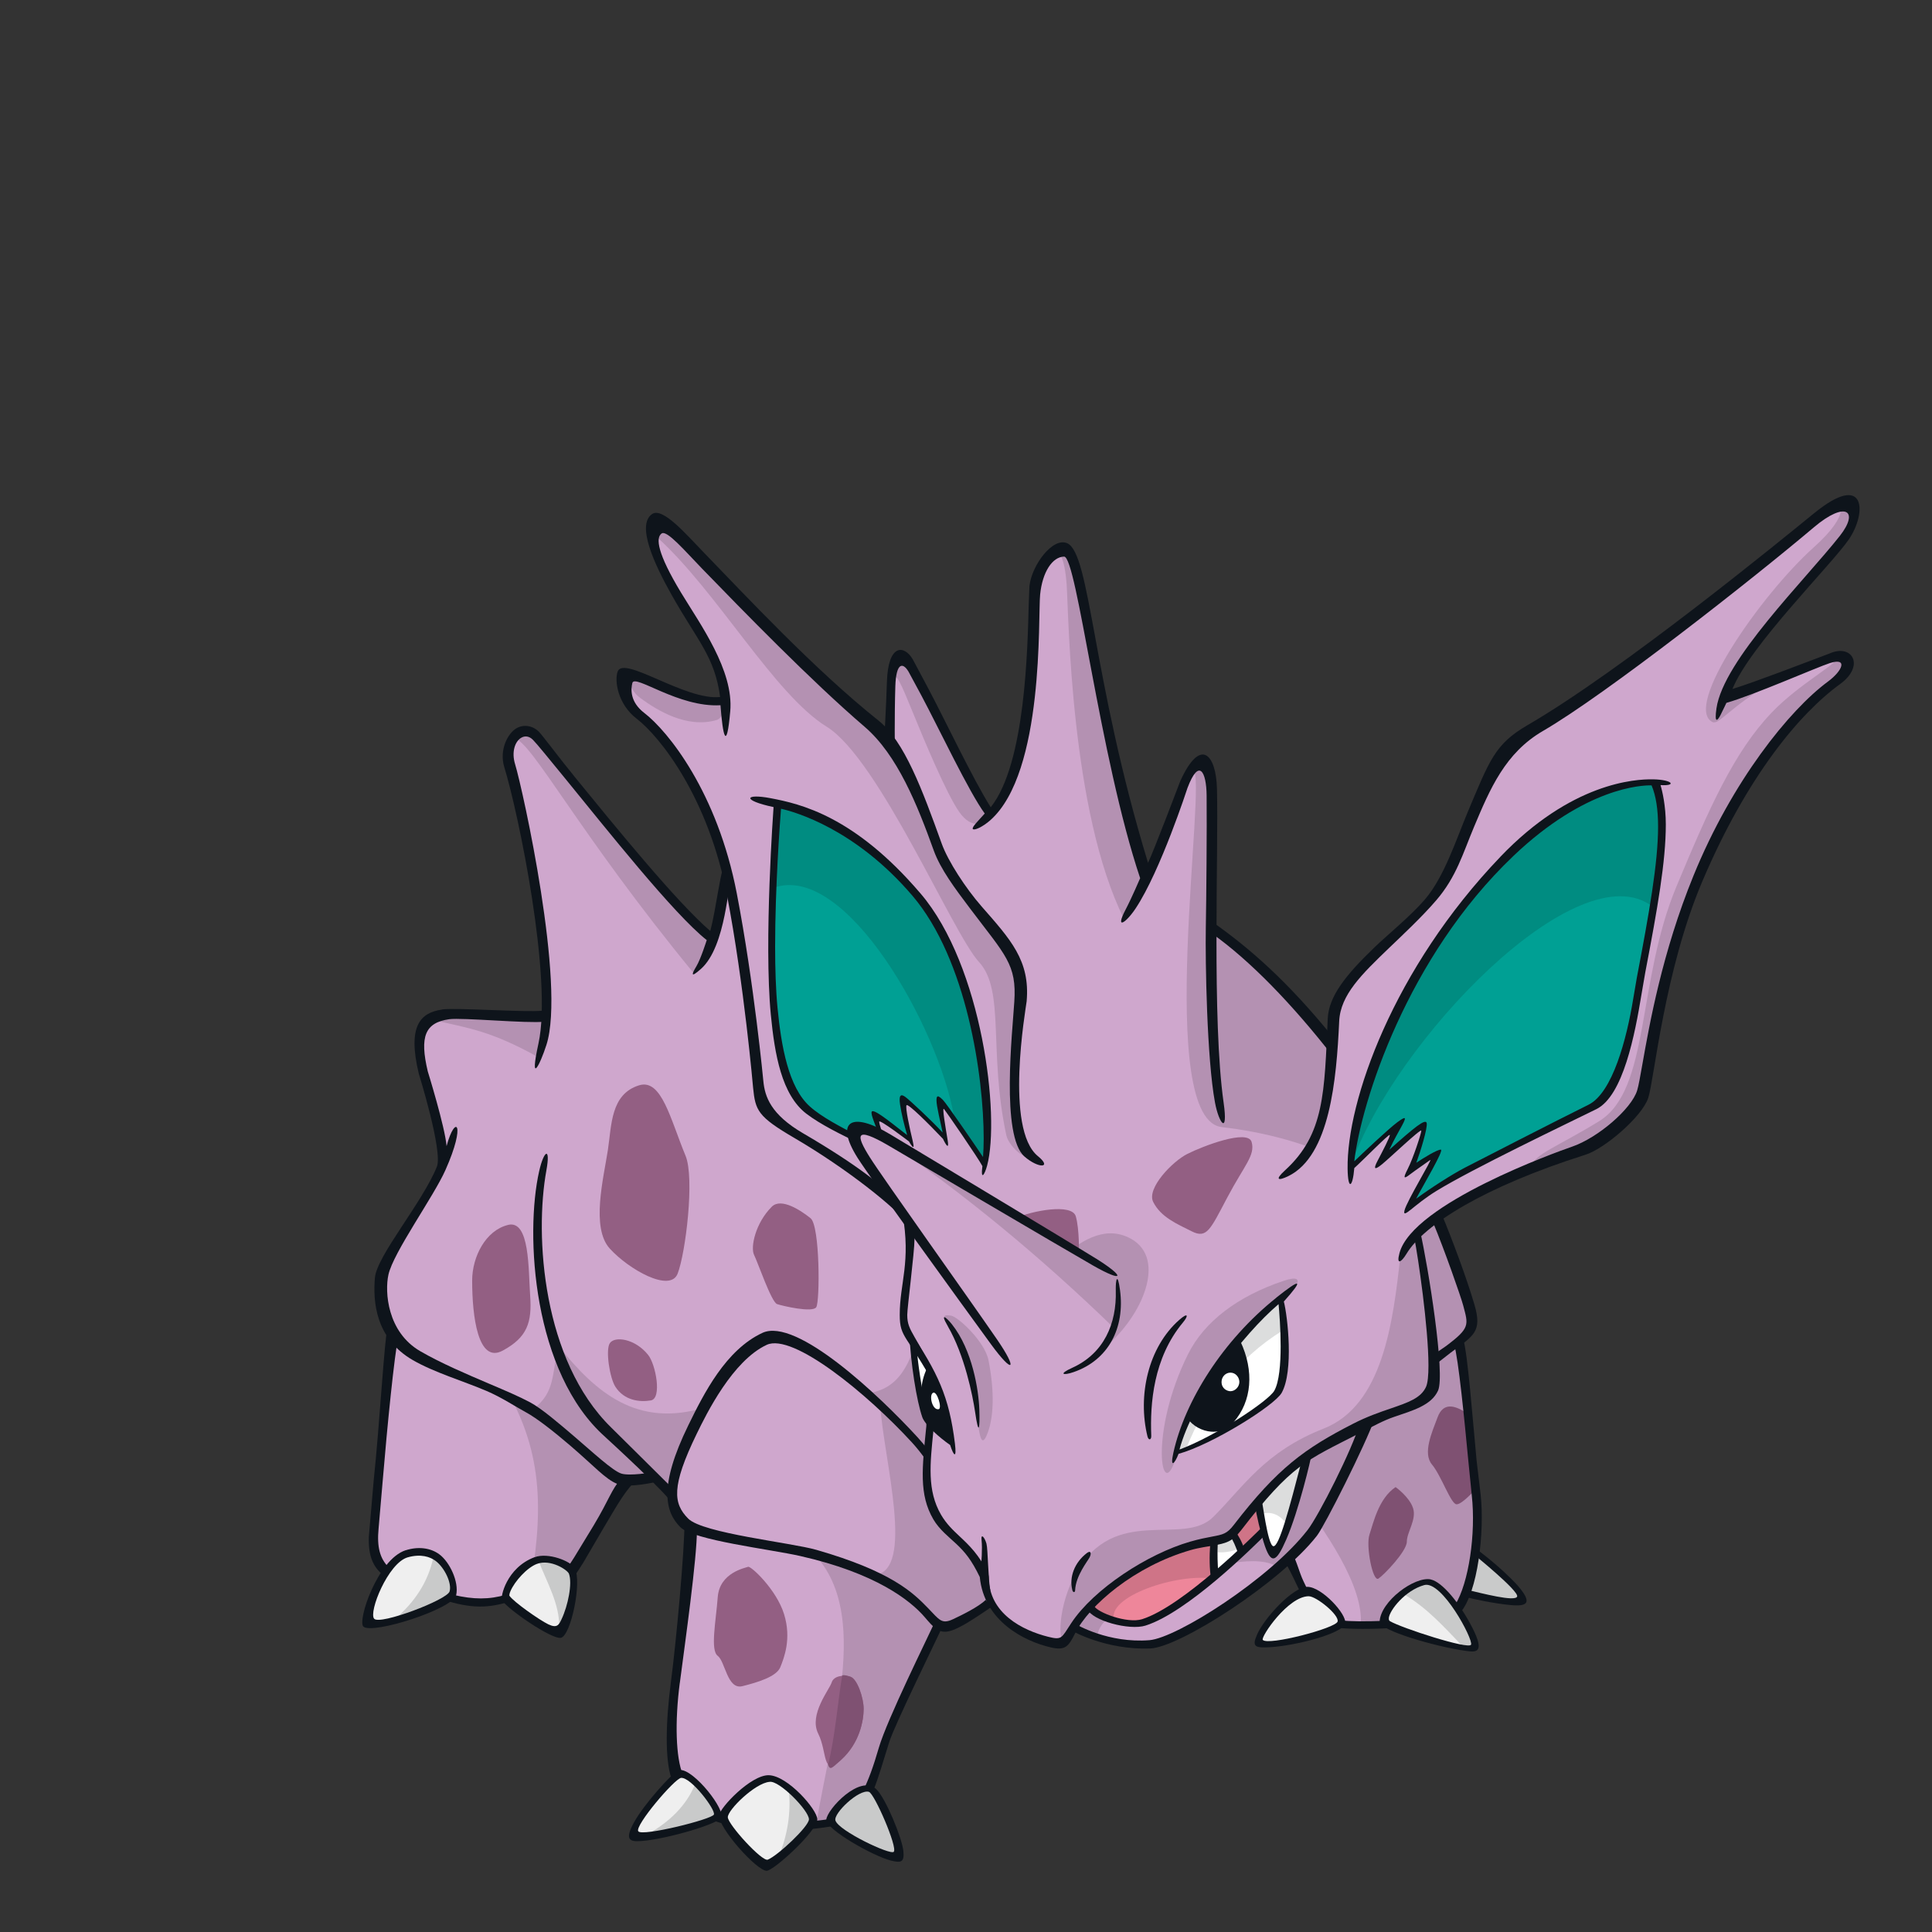 <svg width="800" height="800" viewBox="0 0 800 800" fill="none" xmlns="http://www.w3.org/2000/svg">
<rect x="0" y="0" width="800" height="800" fill="#333333" stroke="none"/>
<g clip-path="url(#clip0_42_61372)">
<path d="M163.165 549.868C160.484 561.152 156.76 616.365 155.195 632.845C153.631 649.325 161.489 653.515 177.969 659.79C194.449 666.065 201.507 665.283 213.276 661.354C225.044 657.425 227.391 664.483 239.159 645.656C250.928 626.83 255.639 616.626 262.697 611.132C262.697 611.132 165.847 538.583 163.165 549.868Z" fill="#CFA7CD"/>
<path d="M208.564 573.537C225.882 602.121 224.672 627.967 219.048 660.052C226.255 659.158 229.607 660.927 239.159 645.658C250.928 626.832 255.639 616.627 262.697 611.134C262.697 611.134 237.409 592.047 208.564 573.537Z" fill="#B491B2"/>
<path d="M187.373 658.99C187.373 649.567 179.459 640.555 168.491 643.683C157.504 646.812 150.037 670.703 154.73 671.485C159.422 672.267 187.373 664.483 187.373 658.99Z" fill="#EFEFEF"/>
<path d="M236.72 651.224C235.901 649.027 228.173 644.092 221.897 646.438C215.622 648.785 208.341 659.064 209.924 661.41C211.488 663.756 227.614 675.488 230.742 674.706C233.889 673.924 239.085 657.5 236.72 651.224Z" fill="#EFEFEF"/>
<path d="M187.373 658.989C187.373 653.18 184.357 647.519 179.459 644.781C177.225 655.489 171.284 663.719 163.798 670.181C173.631 667.816 187.373 662.844 187.373 658.989Z" fill="#C9CACA"/>
<path d="M236.72 651.225C235.938 649.139 229.011 644.633 222.959 646.122C226.162 654.744 231.99 664.371 231.525 674.204C234.653 671.336 238.88 656.997 236.72 651.225Z" fill="#C9CACA"/>
<path d="M603.152 554.654C606.597 572.326 609.428 604.857 610.992 618.972C612.556 633.087 610.21 662.118 601.588 667.611C592.966 673.105 557.66 674.129 549.82 671.783C541.981 669.436 542.633 658.394 529.411 640.946C516.19 623.497 599.707 536.982 603.152 554.654Z" fill="#CFA7CD"/>
<path d="M610.992 618.973C609.428 604.858 606.597 572.326 603.152 554.655C600.601 541.545 553.992 585.752 535.482 616.59C548.591 633.163 565.015 657.184 563.414 672.975C576.989 673.087 595.629 671.411 601.569 667.631C610.191 662.138 612.556 633.107 610.973 618.992L610.992 618.973Z" fill="#B491B2"/>
<path d="M541.962 659.771C534.234 659.771 517.791 679.454 522.503 680.236C527.214 681.019 550.714 675.507 554.643 672.378C558.572 669.25 546.673 659.771 541.981 659.771H541.962Z" fill="#EFEFEF"/>
<path d="M588.236 655.844C578.535 659.084 570.974 669.959 574.903 672.324C578.833 674.67 608.645 684.874 610.21 681.746C611.774 678.618 597.659 652.715 588.236 655.862V655.844Z" fill="#EFEFEF"/>
<path d="M611.55 643.459C613.897 645.805 632.965 660.553 629.036 662.118C625.107 663.682 606.728 659.343 606.728 659.343L611.55 643.459Z" fill="#C9CACA"/>
<path d="M610.21 681.727C611.774 678.598 597.659 652.696 588.236 655.843C585.555 656.737 583.06 658.208 580.918 659.921C590.955 665.675 598.311 674.092 606.057 682.136C608.329 682.453 609.875 682.378 610.21 681.727Z" fill="#C9CACA"/>
<path d="M353.383 622.12C317.909 607.242 285.657 631.282 285.657 631.282C285.657 643.051 282.287 678.599 279.922 696.643C277.575 714.687 278.357 731.167 282.268 737.443C286.197 743.718 301.876 757.833 314.427 757.833C326.978 757.833 348.951 756.269 352.08 753.122C355.227 749.994 359.919 742.918 365.413 724.091C370.906 705.265 382.675 686.439 387.386 673.888C387.386 673.888 388.838 636.98 353.364 622.12H353.383Z" fill="#CFA7CD"/>
<path d="M328.654 636.625C363.457 658.375 345.711 709.118 337.76 756.547C344.799 755.765 350.627 754.629 352.117 753.121C355.264 749.992 359.956 742.916 365.45 724.09C370.943 705.264 382.712 686.437 387.423 673.886C387.423 673.886 398.708 656.643 328.654 636.625Z" fill="#B491B2"/>
<path d="M281.504 735.077C279.028 736.436 265.415 751.873 262.846 758.446C261.188 762.711 293.273 753.921 296.401 752.339C299.53 750.774 284.558 733.401 281.504 735.077Z" fill="#EFEFEF"/>
<path d="M318.375 736.642C311.075 738.113 297.984 749.193 300.331 753.122C302.677 757.051 314.446 772.73 318.375 771.166C322.304 769.602 336.177 757.274 336.177 753.345C336.177 749.416 322.304 735.86 318.375 736.642Z" fill="#EFEFEF"/>
<path d="M361.521 741.353C361.521 741.353 373.978 765.449 371.632 768.596C369.286 771.743 347.778 759.397 345.041 754.704C342.676 750.626 358.746 735.841 361.521 741.371V741.353Z" fill="#C9CACA"/>
<path d="M287.817 738.82C284.279 747.61 277.054 754.555 268.414 759.341C277.389 758.205 294.186 753.457 296.402 752.339C298.45 751.315 292.826 743.625 287.798 738.839L287.817 738.82Z" fill="#C9CACA"/>
<path d="M336.177 753.344C336.177 751.035 331.373 745.411 326.624 741.314C327.592 750.495 326.103 759.824 322.565 768.464C328.133 764.2 336.177 756.342 336.177 753.363V753.344Z" fill="#C9CACA"/>
<path d="M608.645 543.668C605.517 535.047 581.7 441.195 501.684 384.716L427.831 348.274L300.554 358.05C300.554 358.05 301.913 369.521 294.856 388.347C276.03 373.45 227.391 310.677 221.897 305.184C216.404 299.691 208.564 306.748 211.693 316.953C215.063 330.155 225.994 389.818 227.242 420.879C213.909 422.443 196.796 418.942 185.809 420.506C174.822 422.071 171.694 427.564 175.604 444.044C179.534 460.524 186.256 474.341 182.029 484.992C179.143 492.292 159.907 522.496 158.342 527.989C156.778 533.483 156.555 551.825 173.24 560.93C188.36 569.18 208.546 576.61 218.732 582.103C228.936 587.596 250.109 609.551 256.384 610.352C262.473 611.115 267.334 611.227 271.914 611.953C275.713 615.528 274.242 612.028 278.842 619.7C294.856 646.477 592.929 564.078 592.929 564.078C603.133 555.456 611.755 552.309 608.627 543.687L608.645 543.668Z" fill="#CFA7CD"/>
<path d="M292.361 582.66C263.684 591.617 246.645 576.385 231.413 557.559C228.21 568.769 230.277 576.292 220.743 583.535C231.711 591.692 251.077 609.68 256.403 610.332C262.492 611.095 267.352 611.207 271.933 611.933C275.732 615.508 274.261 612.008 278.86 619.68C282.957 626.532 306.029 598.582 292.361 582.66Z" fill="#B491B2"/>
<path d="M380.421 551.787C377.219 562.997 373.029 575.716 358.467 576.963C365.264 582.028 381.166 598.303 389.062 604.448C390.7 593.089 383.717 555.865 380.421 551.787Z" fill="#B491B2"/>
<path d="M293.329 387.08C273.534 370.227 227.242 310.546 221.897 305.183C218.974 302.259 215.38 302.911 213.127 305.704C220.724 307.939 239.476 344.772 287.333 403.076C293.18 398.904 291.243 393.746 293.31 387.08H293.329Z" fill="#B491B2"/>
<path d="M224.821 420.115C211.488 421.679 196.796 418.942 185.809 420.506C183.239 420.878 181.098 421.474 179.385 422.368C194.449 425.813 203.35 426.912 222.922 437.786C227.279 427.787 224.821 420.115 224.821 420.115Z" fill="#B491B2"/>
<path d="M608.645 543.668C605.517 535.046 581.7 441.194 501.684 384.716L427.832 348.273L381.427 351.83C461.294 395.739 512.931 472.683 559.429 551.34C563.135 557.504 565.779 564.077 567.716 570.855C583.432 566.684 592.966 564.058 592.966 564.058C603.171 555.437 611.793 552.29 608.664 543.668H608.645Z" fill="#B491B2"/>
<path d="M396.231 379.874C437.831 433.28 508.872 488.697 505.669 463.13C500.865 424.807 502.764 381.196 501.982 364.716C501.2 348.236 504.161 325.294 501.014 319.801C497.867 314.308 494.105 316.952 490.195 325.574C486.265 334.195 476.862 359.297 473.715 363.226C465.875 334.195 449.395 246.339 447.831 240.846C446.267 235.353 443.12 226.731 438.408 229.077C431.388 232.578 429.787 236.135 428.986 243.192C428.204 250.25 429.768 316.933 410.16 335.759C399.955 320.062 379.956 281.18 377.61 277.251C375.263 273.322 369.416 272.242 369.044 284.104C368.634 296.561 368.839 311.626 368.839 311.626C368.839 311.626 375.412 353.133 396.231 379.855V379.874Z" fill="#CFA7CD"/>
<path d="M473.715 363.246C465.875 334.215 449.395 246.359 447.831 240.866C446.267 235.372 443.12 226.751 438.408 229.097C440.55 230.847 441.388 237.923 441.686 242.151C442.524 254.18 443.157 335.947 465.447 380.545C469.376 371.774 476.843 359.335 473.715 363.264V363.246Z" fill="#B491B2"/>
<path d="M501.014 319.801C498.928 316.151 496.582 316.114 494.086 319C500.25 321.104 477.476 465.569 506.526 466.743C502.187 429.295 502.261 380.581 501.498 364.641C500.716 348.161 504.161 325.313 501.032 319.82L501.014 319.801Z" fill="#B491B2"/>
<path d="M397.143 336.15C402.357 343.543 407.441 341.494 410.197 337.882C399.583 320.638 379.825 280.937 377.628 277.269C375.282 273.34 369.602 273.414 369.602 280.379C371.129 278.517 373.085 282.986 377.87 294.736C382.656 306.486 391.948 328.757 397.162 336.15H397.143Z" fill="#B491B2"/>
<path d="M428.986 479.33C417.85 472.403 420.104 437.748 421.686 415.012C423.809 384.324 398.894 380.543 387.851 349.874C380.794 330.266 372.824 311.402 359.174 299.708C327.462 272.483 283.944 225.371 278.45 220.679C272.957 215.967 268.674 221.684 272.603 231.87C276.532 242.075 298.58 270.547 300.144 290.174C288.376 291.738 270.536 284.029 265.043 280.882C259.55 277.735 255.621 288.721 265.825 296.579C276.03 304.419 295.638 329.521 303.478 370.32C311.317 411.12 313.682 440.132 314.464 447.99C315.246 455.83 322.304 465.252 331.726 470.746C341.149 476.239 364.407 490.112 372.265 501.08C372.265 501.08 440.14 486.294 429.005 479.367L428.986 479.33Z" fill="#CFA7CD"/>
<path d="M265.043 280.864C260.853 278.462 258.768 284.365 265.304 289.151C271.84 293.937 284.391 301.851 296.867 298.108C299.009 297.4 299.772 294.197 299.381 290.231C287.612 291.385 270.425 283.956 265.043 280.883V280.864Z" fill="#B491B2"/>
<path d="M342.303 300.9C364.053 314.382 394.518 386.614 405.393 398.364C416.268 410.115 409.247 435.458 416.715 470.15C417.832 475.327 428.055 483.818 424.48 473.725C418.595 461.175 420.383 433.969 421.686 415.012C423.698 385.907 398.41 379.836 388.205 351.476C381.148 331.867 372.824 311.402 359.174 299.708C327.462 272.484 283.944 225.372 278.451 220.679C274.428 217.234 272.231 217.197 272.25 222.597C297.128 245.203 320.554 287.437 342.303 300.919V300.9Z" fill="#B491B2"/>
<path d="M366.53 477.32C366.53 477.32 344.836 467.004 334.631 459.146C324.427 451.306 322.174 432.219 320.74 417.359C317.798 386.932 322.304 333.414 322.304 333.414C322.304 333.414 351.26 337.92 378.727 370.08C406.175 402.239 410.327 464.583 407.962 482.627L388.913 454.044L391.333 470.691C391.333 470.691 373.178 451.567 373.178 454.695C373.178 457.824 377.833 473.075 377.833 473.075L361.874 461.325L366.53 477.283V477.32Z" fill="#00A094"/>
<path d="M378.727 370.097C351.279 337.938 322.304 333.432 322.304 333.432C322.304 333.432 321.019 348.757 320.256 367.658C350.162 356.671 388.708 425.626 395.058 462.404L407.944 482.645C410.29 464.601 406.156 402.275 378.708 370.097H378.727Z" fill="#008C81"/>
<path d="M427.031 636.402C432.99 619.754 567.883 587.818 567.883 587.818C563.172 594.876 547.66 628.357 542.167 635.415C536.674 642.472 520.492 657.462 511.851 662.956C503.23 668.449 482.15 679.938 475.875 680.218C454.237 681.13 444.665 673.887 444.665 673.887C444.665 673.887 421.053 653.049 427.012 636.402H427.031Z" fill="#CFA7CD"/>
<path d="M529.057 648.971C534.532 643.906 539.56 638.767 542.167 635.415C547.66 628.357 563.172 594.876 567.883 587.818C567.883 587.818 432.99 619.773 427.031 636.402C421.072 653.049 444.684 673.887 444.684 673.887C444.684 673.887 447.905 676.289 454.777 678.151C450.848 665.526 514.142 638.059 529.076 648.952L529.057 648.971Z" fill="#B491B2"/>
<path d="M210.352 507.225C201.172 509.459 195.511 520.297 195.511 530.26C195.511 545.157 197.932 564.765 208.136 559.272C218.341 553.778 220.314 547.577 219.532 536.591C218.75 525.604 219.439 504.99 210.352 507.206V507.225Z" fill="#935F83"/>
<path d="M251.71 476.203C249.904 487.934 244.653 508.362 252.492 517.002C260.332 525.642 277.482 535.363 280.592 527.393C283.925 518.79 287.687 487.748 283.869 478.568C277.557 463.335 273.944 446.539 264.633 449.406C252.79 453.075 253.274 465.998 251.71 476.203Z" fill="#935F83"/>
<path d="M319.567 499.684C312.788 506.462 310.684 516.481 312.248 519.628C313.813 522.756 319.418 539.217 321.783 540C324.129 540.782 336.419 543.649 337.983 541.303C339.547 538.957 339.547 507.561 335.637 504.433C331.708 501.304 323.496 495.755 319.567 499.684Z" fill="#935F83"/>
<path d="M268.395 561.059C262.92 554.206 254.447 553.164 252.492 556.218C250.686 559.067 252.455 570.575 254.838 574.262C258.526 579.923 264.801 580.667 269.494 579.885C274.205 579.103 271.523 564.97 268.395 561.059Z" fill="#935F83"/>
<path d="M309.753 648.785C308.617 649.251 297.984 651.132 297.202 661.336C296.42 671.541 294.055 683.309 297.202 685.656C300.331 688.002 301.131 699.771 307.407 698.207C313.682 696.642 321.522 694.277 323.105 690.367C324.669 686.438 327.816 678.598 324.669 668.394C321.522 658.189 310.908 648.32 309.772 648.785H309.753Z" fill="#935F83"/>
<path d="M352.117 694.278C349.342 693.458 345.208 693.868 344.352 696.717C343.495 699.566 334.855 709.975 338.784 717.815C342.713 725.655 340.348 735.859 348.206 728.802C356.046 721.744 357.629 712.322 357.629 707.629C357.629 702.937 354.91 695.097 352.135 694.296L352.117 694.278Z" fill="#935F83"/>
<path d="M352.117 694.279C350.906 693.925 350.106 693.497 348.746 693.72C346.94 704.334 345.804 719.306 342.881 730.777C343.774 733.142 344.445 732.173 348.188 728.803C356.027 721.745 357.61 712.323 357.61 707.63C357.61 702.938 354.891 695.098 352.117 694.297V694.279Z" fill="#7F5172"/>
<path d="M577.883 615.77C570.825 620.481 568.647 630.741 567.064 635.452C565.5 640.164 568.442 655.228 570.788 653.664C573.134 652.1 582.538 642.305 582.538 638.376C582.538 634.447 586.672 629.177 585.108 624.466C583.544 619.755 577.883 615.77 577.883 615.77Z" fill="#7F5172"/>
<path d="M606.281 584.467C602.351 582.121 597.659 580.538 595.294 586.813C592.948 593.089 589.018 601.71 592.948 606.421C596.877 611.133 600.787 622.901 603.152 622.901C605.517 622.901 610.992 616.626 610.992 616.626L606.281 584.467Z" fill="#7F5172"/>
<path d="M509.71 579.643C512.507 579.643 514.775 576.425 514.775 572.455C514.775 568.486 512.507 565.268 509.71 565.268C506.912 565.268 504.645 568.486 504.645 572.455C504.645 576.425 506.912 579.643 509.71 579.643Z" fill="white"/>
<path d="M388.987 674.669C396.827 670.74 411.743 665.265 410.961 659.772C410.178 654.278 396.063 615.062 378.801 596.235C361.539 577.409 329.25 548.881 316.829 554.654C298.32 563.275 288.581 591.524 283.106 600.947C277.613 610.369 278.395 624.484 283.888 629.977C289.381 635.471 315.023 637.966 331.745 641.746C378.522 652.342 389.006 674.687 389.006 674.687L388.987 674.669Z" fill="#CFA7CD"/>
<path d="M378.783 596.235C374.705 591.785 369.77 586.776 364.463 581.822C365.897 604.224 379.118 650.554 362.079 652.174C383.345 662.732 388.969 674.669 388.969 674.669C396.808 670.74 411.724 665.265 410.942 659.772C410.16 654.278 396.045 615.062 378.783 596.235Z" fill="#B491B2"/>
<path d="M532.54 485.624C550.602 465.886 551.273 457.134 552.837 422.833C553.619 405.571 573.432 394.472 591.383 373.43C611.159 350.228 610.657 317.156 638.123 301.216C670.934 282.167 757.114 212.094 759.33 210.847C766.238 206.973 769.646 212.709 763.259 222.82C756.853 232.932 718.847 268.815 712.963 289.522C729.443 284.811 754.023 274.513 760.615 272.316C767.188 270.119 766.797 276.655 759.647 282.241C748.548 290.937 719.946 321.179 702.758 363.263C685.589 405.366 682.014 443.782 679.5 452.031C676.986 460.281 662.703 472.589 651.419 476.463C640.116 480.336 592.277 498.399 580.974 519.664C580.974 519.664 519.84 499.535 532.54 485.643V485.624Z" fill="#CFA7CD"/>
<path d="M761.9 207.644C761.248 208.017 767.169 212.169 751.081 226.601C728.772 246.638 696.985 292.763 709.052 298.964C711.771 300.36 715.812 293.117 733.8 282.465C726.631 285.109 719.219 287.698 712.963 289.485C718.847 268.778 756.853 232.895 763.259 222.784C769.665 212.672 768.808 203.753 761.9 207.626V207.644Z" fill="#B491B2"/>
<path d="M760.634 272.28C761.155 274.831 745.066 283.062 733.558 295.128C717.935 311.497 707.656 334.792 694.192 367.044C677.601 406.782 683.392 451.139 662.182 464.248C645.441 474.583 634.79 478.14 634.12 483.13C641.792 479.871 648.179 477.544 651.456 476.408C662.759 472.535 677.023 460.226 679.537 451.977C682.07 443.727 685.626 405.311 702.795 363.208C719.964 321.124 746.612 290.901 758.753 283.732C765.587 279.691 767.225 270.064 760.652 272.261L760.634 272.28Z" fill="#B491B2"/>
<path d="M600.471 488.827C600.471 488.827 647.825 464.433 660.487 458.195C673.131 451.957 675.925 421.064 678.979 405.012C686.651 364.92 691.12 337.956 684.733 324.009C684.733 324.009 659.37 321.625 625.796 353.58C577.827 399.239 560.546 464.172 559.206 484.041L579.41 464.47L571.533 481.155C571.533 481.155 590.918 463.129 590.247 466.5C589.577 469.87 584.028 484.507 584.028 484.507L594.921 477.319L583.246 499.795L600.471 488.827Z" fill="#00A094"/>
<path d="M684.342 375.405C688.271 351.346 689.388 334.214 684.733 324.028C684.733 324.028 659.37 321.645 625.796 353.599C578.833 398.309 561.291 461.473 559.317 482.739C577.175 431.306 653.56 351.737 684.323 375.424L684.342 375.405Z" fill="#008C81"/>
<path d="M523.899 609.085C511.982 607.092 451.593 665.545 451.593 665.545C453.157 669.381 468.333 674.241 474.739 672.212C491.573 666.886 518.425 639.363 523.918 633.87C523.918 633.87 535.817 611.059 523.899 609.066V609.085Z" fill="#EE869A"/>
<path d="M523.899 609.085C511.982 607.092 451.593 665.545 451.593 665.545C452.375 667.482 456.62 669.66 461.443 671.094C457.533 661.225 487.699 651.114 502.82 653.758C512.652 645.304 521.106 636.682 523.918 633.87C523.918 633.87 535.817 611.059 523.899 609.066V609.085Z" fill="#CF7487"/>
<path d="M520.715 622.641C521.423 625.881 524.7 640.946 527.046 641.728C529.393 642.51 536.45 622.902 542.726 600.146C542.726 600.146 519.989 619.401 520.697 622.641H520.715Z" fill="white"/>
<path d="M520.715 622.641C520.901 623.479 521.255 625.118 521.721 627.092C526.6 625.323 530.324 627.576 532.875 631.207C535.836 623.479 539.392 612.269 542.726 600.146C542.726 600.146 519.989 619.401 520.697 622.641H520.715Z" fill="#DCDDDD"/>
<path d="M415.169 488.548C438.483 452.702 565.537 457.096 587.473 512.29C592.668 551.302 596.095 566.423 592.184 575.045C588.255 583.666 576.337 583.406 561.068 591.227C541.683 601.17 530.696 608.749 512.317 632.603C507.531 638.823 505.036 636.774 493.342 640.145C472.672 646.104 444.684 665.396 440.755 681.093C437.477 680.851 434.088 679.902 429.917 678.542C418.949 674.93 407.292 666.997 407.534 652.547C401.259 639.214 393.531 637.594 388.038 628.171C382.544 618.768 384.053 604.019 385.375 590.724C386.567 578.787 379.583 562.475 376.436 553.853C373.289 545.232 374.872 538.174 375.654 528.752C375.896 525.847 377.479 515.307 376.474 506.872C376.474 506.872 389.099 503.836 415.169 488.548Z" fill="#CFA7CD"/>
<path d="M459.358 556.311C474.143 542.829 483.1 519.85 467.197 512.364C456.657 507.411 446.844 514.394 438.539 521.414C430.01 528.621 455.633 563.759 459.358 556.311Z" fill="#B491B2"/>
<path d="M408.447 594.596C411.594 587.651 411.892 576.403 409.322 563.275C407.776 555.436 396.659 545.212 393.829 544.784C387.591 543.816 393.14 547.242 398.652 558.936C405.449 573.368 404.089 604.168 408.447 594.596Z" fill="#B491B2"/>
<path d="M531.627 530.334C512.261 536.796 498.612 547.41 491.982 560.65C475.744 593.144 480.884 622.808 486.75 604.093C491.256 589.662 518.965 547.708 526.041 542.438C536.972 534.3 542.074 526.852 531.627 530.334Z" fill="#B491B2"/>
<path d="M587.454 512.291C584.065 509.424 582.482 515.42 579.875 519.759C576.877 547.784 572.483 581.973 548.107 591.544C523.751 601.116 515.036 615.473 502.429 628.098C489.804 640.723 461.592 622.53 445.429 651.598C438.39 664.242 437.478 680.61 441.407 680.908C445.336 665.229 472.635 646.123 493.323 640.165C505.017 636.794 507.513 638.824 512.298 632.623C530.678 608.788 541.646 601.209 561.049 591.246C576.319 583.407 588.236 583.686 592.166 575.064C596.095 566.442 592.65 551.303 587.454 512.31V512.291Z" fill="#B491B2"/>
<path d="M379.062 558.937C381.986 562.344 394.816 581.282 394.034 596.775C392.693 596.403 385.58 591.45 383.271 585.751C380.254 578.321 379.043 558.918 379.043 558.918L379.062 558.937Z" fill="white"/>
<path d="M530.193 538.175C516.86 549.161 493.323 573.481 487.048 601.711C501.163 597 525.668 581.302 528.48 576.33C533.434 567.559 530.193 538.156 530.193 538.156V538.175Z" fill="white"/>
<path d="M531.087 550.967C530.808 543.853 530.175 538.174 530.175 538.174C516.842 549.16 493.304 573.48 487.029 601.71C489.152 601.002 488.835 600.667 491.331 599.531C498.779 580.333 512.727 562.251 531.087 550.967Z" fill="#DCDDDD"/>
<path d="M458.911 526.276C445.149 515.68 381.576 480.747 368.839 473.075C350.59 462.069 355.413 474.62 358.839 480.076C365.394 490.467 406.268 549.981 415.653 561.712C435.466 586.479 476.042 553.612 458.911 526.276Z" fill="#CFA7CD"/>
<path d="M461.201 549.794C463.976 542.513 463.845 534.17 458.911 526.275C445.149 515.679 381.576 480.746 368.839 473.074C367.517 472.273 366.325 471.621 365.226 471.062C399.639 494.488 431.072 520.633 461.182 549.794H461.201Z" fill="#B491B2"/>
<path d="M477.513 497.691C474.702 492.086 485.465 480.895 491.74 477.766C498.016 474.619 516.712 467.394 518.276 472.887C519.84 478.381 515.278 482.477 508.22 495.81C501.163 509.143 499.747 513.017 493.472 509.87C487.197 506.723 480.661 503.967 477.513 497.691Z" fill="#935F83"/>
<path d="M420.364 504.451C427.422 501.323 443.902 498.176 445.466 503.669C447.03 509.162 446.751 519.05 446.751 519.05L420.364 504.451Z" fill="#935F83"/>
<path d="M384.108 566.012C377.069 580.239 385.524 592.399 393.568 595.993C395.467 586.831 384.648 564.914 384.108 566.012Z" fill="#0E141B"/>
<path d="M156.76 632.976L158.529 612.493C160.335 590.799 163.258 561.247 165.009 553.072L160.689 547.746C159.05 555.381 157.244 589.533 154.73 613.089L152.719 636.459C152.514 644.428 154.488 648.786 158.603 652.175C159.385 651.002 160.167 650.369 160.949 649.009C157.3 645.341 156.033 640.592 156.76 632.958V632.976Z" fill="#0E141B"/>
<path d="M187.69 660.386C186.498 661.485 184.412 661.485 182.923 662.229C195.38 666.345 202.363 665.823 211.171 663.161C210.631 662.229 210.203 661.187 209.588 660.33C202.512 662.397 196.069 662.36 187.671 660.386H187.69Z" fill="#0E141B"/>
<path d="M257.297 612.083C252.976 617.111 252.418 620.611 245.938 631.449L237.8 644.819C236.739 646.514 235.77 647.966 234.876 649.251C235.379 650.331 237.316 651.542 238.061 652.38C239.104 650.853 240.239 649.102 241.543 647.017L249.699 633.069C255.975 622.567 258.712 617.278 264.652 611.58L257.278 612.083H257.297Z" fill="#0E141B"/>
<path d="M167.988 641.914C156.275 645.713 147.859 671.336 150.503 673.571C154.395 676.848 187.615 666.253 188.9 660.443C190.092 655.005 186.219 646.849 182.01 643.684C178.174 640.779 172.886 640.35 168.007 641.933L167.988 641.914ZM154.935 670.294C152.533 667.575 160.707 647.166 168.826 644.857C174.208 643.33 178.118 644.615 180.39 646.346C184.003 649.065 187.187 655.508 186.163 658.99C185.139 662.473 157.337 673.012 154.935 670.294Z" fill="#0E141B"/>
<path d="M221.339 644.801C209.682 649.177 207.093 661.467 207.875 662.659C210.464 666.551 228.173 678.692 232.139 678.208C236.329 677.686 241.133 654.819 237.968 649.289C236.348 646.458 227.018 642.697 221.339 644.82V644.801ZM210.911 660.741C210.911 660.741 210.911 660.685 210.911 660.573C210.911 660.313 210.985 659.773 211.395 658.804C213.127 654.801 218.173 649.14 222.326 647.576C227.987 645.453 235.007 650.09 235.584 651.654C237.074 655.601 235.193 664.856 232.53 670.48C231.45 672.77 230.705 674.335 227.093 672.621C223.48 670.908 212.642 663.311 210.929 660.741H210.911Z" fill="#0E141B"/>
<path d="M610.023 643.442C610.023 643.442 629.054 658.804 628.216 661.095C627.379 663.367 613.71 659.773 607.007 658.19L606.429 661.113C609.483 662.082 618.999 664.037 625.61 664.633C632.648 665.266 634.641 663.683 628.347 656.439C621.14 648.581 611.737 641.729 611.737 641.729L610.023 643.442Z" fill="#0E141B"/>
<path d="M539.746 654.764C537.903 650.909 536.916 646.198 535.035 643.256C534.29 643.963 532.633 645.602 531.776 646.254C533.508 649.028 535.221 652.604 536.897 656.123C537.363 657.11 537.828 658.078 538.294 659.047C539.206 658.73 540.268 658.637 541.59 658.6C540.957 657.315 540.342 656.03 539.746 654.764Z" fill="#0E141B"/>
<path d="M572.669 671.168C565.779 671.466 559.168 671.391 554.681 670.963C554.588 672.192 554.383 673.179 553.88 674.054C559.429 674.613 568.014 674.65 576.617 674.091C575.295 673.253 573.73 672.434 572.669 671.168Z" fill="#0E141B"/>
<path d="M613.096 618.804L611.439 604.857C609.707 586.794 607.789 560.631 605.815 554.076L602.072 556.46C603.953 562.717 606.411 588.265 608.031 605.173L609.427 619.177C611.197 635.098 608.161 655.488 602.575 664.501C603.543 665.581 604.493 666.252 604.66 667.741C611.997 659.399 614.79 634.055 613.096 618.823V618.804Z" fill="#0E141B"/>
<path d="M520.585 676.718C518.257 681.895 519.616 682.453 526.059 682.062C536.636 681.41 556.058 676.42 557.008 672.23C557.846 668.543 547.325 657.072 541.366 657.072C535.407 657.072 523.694 669.772 520.566 676.736L520.585 676.718ZM541.962 660.983C545.035 660.983 554.55 668.655 553.88 671.429C553.191 674.204 525.035 681.559 522.894 679.046C521.925 677.91 533.322 660.964 541.962 660.964V660.983Z" fill="#0E141B"/>
<path d="M592.426 653.999C585.816 652.658 571.589 663.03 571.272 671.559C571.142 675.078 594.437 681.894 607.118 683.607C611.048 684.147 615.088 684.631 609.688 674.054C604.381 663.645 597.082 654.967 592.408 654.017L592.426 653.999ZM575.537 671.279C575.388 671.186 574.978 670.944 575.09 669.92C575.443 666.754 581.793 658.561 589.745 656.345C597.044 654.334 610.079 678.802 609.13 681.018C608.199 683.178 580.117 674.035 575.537 671.279Z" fill="#0E141B"/>
<path d="M610.526 540.204C607.398 529.496 601.458 513.501 596.728 502.16C595.275 503.203 594.828 505.493 593.525 506.518C597.957 517.113 604.94 536.964 605.889 540.595C607.994 548.639 608.887 549.812 598.664 557.447L592.873 561.413L594.028 565.324L600.675 560.129C610.191 553.015 613.859 551.6 610.526 540.185V540.204Z" fill="#0E141B"/>
<path d="M502.168 381.848L501.647 386.41C517.307 397.471 534.96 415.552 552.465 438.066C552.465 435.943 552.055 432.125 552.465 430.114C533.173 406.223 517.251 392.499 502.168 381.848Z" fill="#0E141B"/>
<path d="M183.09 418.028C174.115 419.313 168.659 424.658 173.388 444.489C173.388 444.489 183.463 476.798 180.893 483.129C174.822 498.1 156.052 519.999 155.251 529.049C154.376 538.937 155.493 554.244 170.893 563.164C179.701 568.266 191.917 571.897 201.283 575.882C207.745 578.619 213.573 582.549 217.745 584.783C222.251 587.204 229.42 592.846 236.087 598.563C246.198 607.203 250.705 612.529 255.602 614.447C260.499 616.365 272.119 613.535 272.119 613.535L269.847 609.68C269.847 609.68 260.853 611.281 257.297 610.183C253.74 609.084 245.416 601.319 238.135 595.099C231.338 589.29 224.299 583.256 219.495 580.668C215.194 578.359 209.328 575.845 202.512 572.959C193.22 568.992 182.662 564.504 174.04 559.514C160.335 551.581 159.273 534.915 160.838 527.839C162.867 518.603 179.496 495.605 184.431 484.525C193.164 464.973 188.509 461.137 184.915 474.582C184.319 466.817 177.131 443.633 177.131 443.633C173.705 429.22 175.977 423.466 186.014 422.032C191.284 421.287 218.49 423.876 225.361 423.056L224.616 418.494C217.987 419.276 188.639 417.19 183.053 417.991L183.09 418.028Z" fill="#0E141B"/>
<path d="M250.649 595.062C250.649 595.062 277.892 619.94 278.506 622.976L279.288 617.091C273.795 611.598 253.032 591.059 253.032 591.059C224.728 563.313 221.264 511.936 226.255 484.581C228.042 474.731 225.249 476.183 223.275 484.879C217.298 511.154 220.631 568.508 250.667 595.062H250.649Z" fill="#0E141B"/>
<path d="M281.504 696.847C283.758 679.53 288.599 645.49 288.599 633.199L283.441 630.127C283.441 642.287 280.071 679.176 277.817 696.419C275.657 712.955 275.285 728.467 278.041 736.455C279.233 735.729 281.486 735.059 282.696 734.705C279.884 727.815 279.363 713.16 281.486 696.829L281.504 696.847Z" fill="#0E141B"/>
<path d="M344.24 753.085C341.987 753.476 339.342 753.811 336.456 754.109C335.842 755.245 335.283 756.4 334.65 757.461C339.156 757.051 343.57 756.493 347.052 755.729C346.028 754.873 345.059 754.016 344.259 753.066L344.24 753.085Z" fill="#0E141B"/>
<path d="M386.585 672.677C384.146 678.096 367.349 711.949 363.923 723.644C361.595 731.632 359.733 736.735 357.331 741.669C358.69 740.868 360.143 741.52 361.744 741.055C363.681 736.511 365.897 728.634 368.206 721.353C370.496 714.072 387.944 678.692 390.44 673.105L386.566 672.658L386.585 672.677Z" fill="#0E141B"/>
<path d="M300.275 751.446C299.139 750.776 298.04 750.068 296.96 749.305C297.78 750.72 294.428 753.252 294.167 753.346C295.303 754.016 299.362 755.003 300.536 755.58C299.958 754.221 299.474 752.973 300.275 751.428V751.446Z" fill="#0E141B"/>
<path d="M342.154 753.476C341.968 757.536 361.781 768.69 368.988 770.44C372.991 771.409 374.593 771.26 374.053 766.381C373.457 760.981 366.846 744.817 362.936 740.944C356.269 734.333 342.359 749.286 342.154 753.495V753.476ZM359.807 741.968C362.079 742.657 371.762 764.947 370.087 766.79C368.727 768.28 347.294 758.132 345.935 753.83C345.003 750.925 355.674 740.72 359.807 741.968Z" fill="#0E141B"/>
<path d="M280.611 733.197C278.078 734.575 266.756 746.902 262.473 754.704C258.414 762.134 260.965 762.674 265.713 762.321C276.179 761.538 298.729 754.928 298.86 752.265C299.102 747.144 285.285 730.627 280.611 733.178V733.197ZM282.044 736.176C286.253 735.934 296.346 749.379 295.619 751.352C294.893 753.308 265.881 760.57 264.298 758.298C262.697 756.026 279.437 736.344 282.063 736.176H282.044Z" fill="#0E141B"/>
<path d="M318.319 735.077C310.926 734.947 298.133 748.466 297.798 751.613C297.258 756.752 313.459 774.778 317.481 774.648C320.498 774.536 338.43 758.13 338.43 753.345C338.43 749.341 326.14 735.207 318.3 735.077H318.319ZM334.966 753.345C334.966 756.268 322.099 768.372 317.928 770.048C315.563 770.998 301.504 755.542 301.373 752.507C301.243 749.471 312.695 738.317 318.617 737.833C322.565 737.032 334.966 749.695 334.966 753.345Z" fill="#0E141B"/>
<path d="M408.167 662.453C405.318 665.358 397.814 668.99 394.63 670.479C389.844 672.714 388.969 670.703 384.22 665.824C378.168 659.586 369.174 650.685 338.002 641.746C327.63 638.767 291.076 634.931 284.987 628.842C278.767 622.604 277.873 615.528 288.525 593.647C292.547 585.379 303.329 563.462 317.481 556.87C328.3 551.842 359.156 577.149 377.628 597.297C379.639 599.494 381.595 601.971 383.513 604.653C383.587 603.163 383.773 601.673 384.164 600.183C382.786 598.396 381.371 596.701 379.956 595.156C364.035 577.782 329.753 545.362 315.693 551.917C300.517 558.993 291.504 576.925 285.043 590.128C272.585 615.583 275.49 626.142 281.691 632.343C287.165 637.817 318.803 641.467 331.373 644.316C362.396 651.337 376.846 662.547 382.917 669.641C390.03 677.965 390.998 678.822 411.408 664.818C410.178 664.185 408.875 663.608 408.167 662.453Z" fill="#0E141B"/>
<path d="M213.76 301.609C210.296 303.694 206.609 310.491 208.825 317.698C214.784 337.064 228.806 405.293 222.977 432.033C219.085 449.928 223.629 440.86 226.255 432.685C234.299 407.807 216.478 326.841 213.294 316.45C211.693 311.217 213.331 306.972 215.808 305.501C217.428 304.532 219.179 304.83 220.705 306.376C222.177 307.847 227.297 314.122 233.778 322.055C251.114 343.283 278.935 378.441 292.64 389.278C292.64 389.278 290.182 397.081 288.394 400.06C286.607 403.039 285.545 405.386 290.238 401.215C300.908 391.755 301.392 364.065 302.994 364.177L300.405 357.603C298.766 357.026 296.476 377.044 294.092 385.498C280.052 373.394 254.652 342.129 238.135 321.887C231.357 313.582 224.728 304.588 223.126 302.987C220.519 300.38 216.721 299.84 213.778 301.609H213.76Z" fill="#0E141B"/>
<path d="M426.267 242.765L425.988 249.729C425.485 268.034 424.703 316.189 410.234 334.27C402.786 322.446 391.278 298.052 384.257 284.849L377.908 272.931C374.332 266.954 367.759 266.619 367.256 282.261C366.865 294.607 366.157 305.612 366.157 305.761L370.534 311.608C370.534 311.459 370.347 296.432 370.738 284.16C371.055 274.477 373.755 274.049 376.194 278.108L381.52 287.977C388.931 301.906 401.277 328.051 407.758 336.859C405.113 339.857 402.32 342.52 402.823 343.264C403.344 344.028 406.92 342.427 410.067 339.633C432.561 319.727 429.768 255.483 430.699 246.172C431.63 236.862 435.764 230.586 440.606 230.475C445.913 230.344 455.224 313.209 472.113 363.636C472.113 363.636 468.631 371.792 466.08 376.653C461.574 385.256 466.192 382.258 470.27 376.113C480.567 360.601 491.722 326.244 491.722 326.244C496.47 313.694 499.543 319.559 499.636 329.354C499.766 343.022 499.524 372.109 499.301 384.213C499.059 397.974 499.729 438.42 503.099 456.52C504.719 465.253 508.63 470.281 506.675 456.594C501.777 422.257 504.608 353.171 503.919 326.542C503.546 312.409 497.14 304.923 488.724 323.433C488.724 323.433 477.756 352.408 475.372 357.268C452.133 281.05 451.574 229.208 441.909 224.944C435.951 222.318 427.236 233.938 426.267 242.709V242.765Z" fill="#0E141B"/>
<path d="M270.034 212.839C263.367 217.401 271.058 233.807 278.078 246.283C288.916 265.556 295.917 271.776 298.189 288.61C283.814 290.193 258.284 271.273 255.77 278.051C254.336 281.925 255.863 291.626 263.609 297.585C273.46 305.164 293.273 330.303 301.02 370.618C308.133 407.601 311.839 450.393 311.839 450.393C312.788 459.834 313.72 462.329 328.933 471.211C350.18 483.613 371.371 500.298 376.679 507.728L373.587 500.093C368.001 492.272 354.203 481.919 332.546 469.275C319.138 461.454 316.736 454.098 316.103 447.804C316.103 447.804 312.248 407.116 305.098 369.985C297.016 327.92 276.514 302.688 266.812 295.239C260.835 290.639 261.207 285.5 261.84 282.818C262.771 278.927 280.927 293.042 298.338 292.017C299.288 304.885 300.871 311.551 302.379 294.531C303.887 277.604 289.903 258.443 282.026 245.427C272.119 229.04 271.449 222.69 273.963 220.902C276.16 219.357 283.59 228.109 290.685 235.427C307.5 252.745 335.618 281.72 358.057 300.974C371.614 312.613 379.9 333.431 386.604 352.053C389.453 359.967 395.412 367.862 401.706 376.223C416.342 395.627 421.072 399.295 419.992 414.919C419.247 427.116 414.387 470.392 424.238 478.921C430.048 483.967 435.876 483.725 429.75 478.716C415.988 467.45 424.666 418.215 425.113 414.621C426.621 397.675 418.335 388.923 406.454 375.33C399.937 367.881 392.581 356.69 389.918 349.26C381.893 326.988 374.5 306.915 363.737 298.349C336.847 276.915 308.17 246.023 291.392 228.742C284.223 221.368 274.41 209.841 270.015 212.858L270.034 212.839Z" fill="#0E141B"/>
<path d="M381.166 369.967C353.737 337.826 331.354 332.854 319.045 330.508C308.468 328.497 306.923 331.346 320.312 334.195C320.274 334.735 316.271 389.91 319.176 420.114C320.777 436.613 323.645 453.279 333.868 461.137C339.659 465.587 348.691 470.038 355.729 473.334C355.916 472.589 354.445 470.969 355.04 470.224C348.225 466.649 340.423 462.701 335.376 458.195C326.475 450.262 323.496 433.242 321.95 417.246C321.243 409.854 320.963 401.064 320.963 391.996C320.963 367.508 322.919 341.029 323.403 334.884C329.231 336.206 354.184 343.226 377.796 370.879C400.402 397.359 407.329 445.867 407.329 471.49C407.329 474.377 407.218 476.853 407.05 479.107C403.959 474.47 391.874 456.873 390.496 455.513C389.118 454.154 387.814 452.906 387.777 455.476C387.74 458.046 389.453 464.638 390.328 468.958C385.58 463.8 376.753 455.606 374.872 454.21C372.991 452.813 372.116 453.502 372.694 457.338C373.289 461.174 374.239 465.234 375.636 470.019C371.744 467.152 361.875 458.735 360.981 460.299C360.348 461.398 362.806 466.37 364.128 470.541C365.245 470.597 365.208 470.839 366.027 471.286C365.282 468.697 364.146 465.83 364.053 464.489C363.941 463.148 376.399 472.664 376.399 472.664C376.399 472.664 379.267 477.933 377.926 472.422C376.641 467.114 374.798 458.53 375.375 457.655C375.952 456.78 384.444 465.234 390.477 471.584C390.477 471.584 393.27 477.654 392.414 472.217C391.538 466.798 389.993 458.158 390.905 459.238C391.818 460.318 405.262 479.833 406.789 482.868C406.007 489.069 407.72 486.462 408.745 482.645C414.163 462.273 406.827 400.021 381.204 370.004L381.166 369.967Z" fill="#0E141B"/>
<path d="M751.285 212.429C737.58 223.602 671.567 277.604 632.555 300.248C618.943 308.162 616.82 314.717 607.621 336.578C603.096 347.342 598.068 363.002 590.117 372.331C584.344 379.11 574.624 387.024 569.242 392.182C556.989 403.951 550.211 412.665 549.783 421.827C548.405 452.273 548.479 469.647 532.149 484.563C527.624 488.697 529.355 489.013 533.545 486.965C550.64 478.529 553.414 447.171 554.531 422.889C555.034 411.902 563.935 403.355 575.201 392.517C580.639 387.303 588.925 379.575 594.81 372.685C603.096 362.983 605.74 353.412 610.358 342.407C616.988 326.653 623.244 311.756 638.98 302.631C664.882 287.585 725.83 239.71 751.081 218.351C764.283 207.178 769.963 211.573 761.844 221.889C747.356 240.268 713.633 273.359 710.747 293.321C709.815 299.801 711.193 298.535 712.478 295.984C713.763 293.414 714.862 291.049 714.862 291.049C726.202 287.809 752.477 276.245 757.71 274.569C765.196 272.185 763.073 277.679 756.89 282.241C740.932 294.028 717.245 323.357 701.231 362.611C688.252 394.398 682.982 424.304 680.133 440.374C679.183 445.718 678.513 449.554 677.917 451.51C675.589 459.144 661.698 471.137 650.879 474.842C644.864 476.909 585.052 498.305 579.503 518.845C578.106 524.04 580.266 522.699 582.37 519.217C589.67 507.057 614.585 491.434 656.54 478.138C664.491 475.624 680.021 462.329 682.516 454.564C685.03 446.761 689.164 401.995 704.843 365.069C723.446 321.272 745.289 295.332 761.955 283.247C772.365 275.705 767.002 266.357 757.523 270.621C747.542 274.364 726.705 282.427 717.376 285.295C724.601 267.307 758.361 233.9 765.587 223.323C773.091 212.318 772.681 195 751.285 212.448V212.429Z" fill="#0E141B"/>
<path d="M621.289 354.771C576.896 401.101 557.604 456.016 558.014 483.967C558.144 493.017 560.118 491.843 560.788 483.669C564.084 480.745 575.294 469.274 575.481 469.963C575.667 470.652 572.315 477.058 570.434 480.633C568.553 484.209 569.187 484.637 572.352 482.03C575.518 479.442 588.516 467.077 588.534 468.194C588.534 469.311 585.126 479.739 582.892 484.078C580.657 488.417 581.57 488.045 583.953 486.22C586.337 484.395 590.862 481.341 592.184 480.354C593.506 479.367 582.482 497.374 581.57 501.229C580.657 505.065 585.369 498.938 594.717 493.184C609.912 483.855 648.57 465.42 661.009 459.275C672.144 453.781 677.005 428.27 679.742 411.529L681.269 402.684C686.371 376.037 689.779 356.689 689.779 341.382C689.779 333.654 688.308 327.472 687.582 325.089C694.378 325.517 692.647 322.873 684.583 322.705C676.874 322.537 650.562 324.195 621.271 354.771H621.289ZM626.634 354.455C656.577 325.945 679.928 325.107 683.876 325.2C685.738 329.614 686.576 335.293 686.576 342.295C686.576 357.285 682.87 378.197 677.787 404.788L676.26 413.708C673.615 429.946 667.768 452.534 657.731 457.468C645.218 463.651 611.681 480.857 606.522 483.538C601.364 486.201 592.314 491.992 586.393 496.368C589.205 490.968 598.161 475.997 596.597 476.034C595.033 476.052 589.633 479.367 586.467 481.471C588.162 476.89 591.16 467.151 590.769 465.066C590.378 462.98 585.611 466.835 575.276 476.108C577.603 471.174 578.553 469.758 580.527 466.09C582.501 462.422 582.184 462.049 578.59 464.712C574.996 467.375 564.494 477.281 560.77 480.875C563.675 456.202 582.687 396.297 626.634 354.473V354.455Z" fill="#0E141B"/>
<path d="M541.348 633.664C525.594 653.925 487.271 678.226 475.986 679.157C459.041 680.535 445.727 672.695 445.633 672.62L443.734 675.153C444.144 675.47 458.017 683.272 476.266 682.602C488.444 682.136 530.231 655.321 545.314 635.918C548.517 631.802 565.332 598.47 569.429 586.943L562.986 589.588C560.006 599.997 546.189 627.445 541.348 633.683V633.664Z" fill="#0E141B"/>
<path d="M527.233 640.239C524.868 639.773 522.745 621.171 522.168 619.737L519.598 623.07C520.399 627.93 521.851 634.094 523.266 638.637C526.264 648.283 528.443 647.073 532.614 637.483C537.828 625.453 542.837 604.151 543.024 602.475L539.132 604.355C533.75 625.1 529.598 640.686 527.251 640.239H527.233Z" fill="#0E141B"/>
<path d="M375.673 544.449C375.673 541.563 378.671 518.435 378.671 513.128C378.671 510.95 378.652 512.439 377.461 505.642L373.681 502.402C377.274 522.774 372.563 531.098 372.563 544.449C372.563 554.244 375.561 552.55 387.405 574.337C389.025 576.311 389.267 577.689 390.384 576.367C379.192 551.619 375.673 551.786 375.673 544.449Z" fill="#0E141B"/>
<path d="M443.995 658.339C444.311 659.586 445.149 659.475 445.187 658.525C445.429 652.473 450.363 646.477 451.183 644.857C452.002 643.237 451.723 641.803 450.047 643.088C444.889 647.036 442.691 653.088 444.013 658.339H443.995Z" fill="#0E141B"/>
<path d="M392.525 549.273C399.397 561.116 402.767 577.875 403.754 584.579C405.244 594.914 405.784 591.748 405.523 583.722C405.262 575.678 402.655 558.975 394.127 548.305C392.06 545.716 388.894 542.979 392.544 549.273H392.525Z" fill="#0E141B"/>
<path d="M475.149 594.783C475.577 596.533 476.787 596.328 476.713 594.504C476.173 581.226 477.588 562.326 489.785 547.671C492.243 544.728 491.982 543.295 488.314 546.535C475.353 557.95 471.033 577.986 475.149 594.801V594.783Z" fill="#0E141B"/>
<path d="M528.518 537.336C506.321 555.063 490.66 580.053 485.874 601.524C484.403 608.153 486.415 606.179 488.016 602.008C501.926 598.153 527.754 582.008 530.715 576.739C535.743 567.8 533.191 545.026 531.609 538.937C540.119 529.422 538.592 529.273 528.499 537.317L528.518 537.336ZM529.43 540.017C529.728 543.201 530.287 550.259 530.287 557.465C530.287 564.672 529.709 572.232 527.661 575.863C525.222 580.184 503.025 594.82 488.407 600.22C493.807 579.848 514.514 552.736 529.43 540.017Z" fill="#0E141B"/>
<path d="M511.907 556.144C498.369 570.483 491.759 587.335 491.759 587.335C493.77 590.371 497.718 592.568 501.572 592.829C504.068 592.996 507.699 592.456 510.79 588.918C518.387 580.241 519.43 567.69 513.583 555.344L511.907 556.144Z" fill="#0E141B"/>
<path d="M453.622 521.024C441.481 513.482 368.709 469.759 368.709 469.759C352.378 459.908 345.637 464.359 355.059 479.368C360.515 488.008 397.497 539.012 410.309 556.572C419.62 569.328 421.538 567.298 412.916 554.729C400.588 536.796 365.711 487.989 360.18 479.219C354.296 469.889 353.886 466.165 368.02 474.414C368.02 474.414 441.816 517.877 452.635 524.04C465.298 531.266 466.378 528.957 453.622 521.005V521.024Z" fill="#0E141B"/>
<path d="M462.02 534.357C462.43 548.081 457.123 560.427 443.976 566.386C438.185 569.011 440.103 569.7 444.609 568.136C458.985 563.164 465.875 549.85 463.771 534.189C462.747 526.498 461.89 529.925 462.02 534.357Z" fill="#0E141B"/>
<path d="M406.454 637.836C406.827 641.151 406.398 647.408 406.082 649.773C406.082 649.773 406.417 657.985 410.085 658.674C409.154 654.056 409.098 641.561 408.484 639.233C407.832 636.794 406.082 634.522 406.454 637.836Z" fill="#0E141B"/>
<path d="M513.192 572.234C513.192 574.226 511.46 576.07 509.505 576.07C508.127 576.07 505.818 575.008 505.818 572.234C505.818 570.111 507.475 568.379 509.505 568.379C511.739 568.379 513.192 570.409 513.192 572.234Z" fill="white"/>
<path d="M388.689 583.517C385.989 584.075 384.518 577.502 386.417 576.701C388.093 575.993 390.179 583.219 388.689 583.517Z" fill="white"/>
<path d="M381.893 586.814C383.01 589.979 388.913 595.212 393.438 598.359C394.872 602.847 396.212 604.299 395.412 597.726C393.047 578.415 388.317 568.285 376.455 550.818C377.014 564.617 379.639 580.389 381.893 586.795V586.814ZM384.462 585.882C382.433 580.873 380.328 566.274 379.807 560.725C387.442 572.661 391.632 586.888 393.233 595.584C391.874 595.175 386.082 589.849 384.481 585.882H384.462Z" fill="#0E141B"/>
<path d="M502.708 638.787C502.522 641.114 502.503 649.084 503.006 652.008C505.52 649.941 512.503 644.113 514.198 642.381C513.509 640.277 511.684 636.422 510.306 634.783C508.425 636.981 505.911 638.526 502.708 638.787Z" fill="white"/>
<path d="M502.69 642.342C504.477 643.385 511.125 642.64 513.49 640.815C512.801 639.418 511.256 636.029 510.064 634.67C508.425 636.513 504.85 638.413 502.801 638.394C502.652 639.325 502.634 641.448 502.671 642.323L502.69 642.342Z" fill="#DCDDDD"/>
<path d="M501.163 639.344C500.678 644.335 500.865 650.052 501.423 653.366L504.477 651.132C504.198 648.562 504.012 643.05 504.254 638.674L501.181 639.363L501.163 639.344Z" fill="#0E141B"/>
<path d="M509.226 635.769C510.473 637.668 511.814 640.368 512.782 643.757L515.296 641.56C514.291 638.45 512.838 635.806 511.293 633.795L509.207 635.769H509.226Z" fill="#0E141B"/>
<path d="M587.994 509.832L585.648 512.644C587.175 520.241 591.495 549.756 591.495 565.436C591.495 569.532 591.197 572.679 590.49 574.262C588.367 578.936 583.153 580.705 575.965 583.182C571.328 584.765 566.058 586.571 560.23 589.569C540.305 599.792 529.039 607.874 510.864 631.467C508.053 635.117 506.47 635.415 501.814 636.29C499.524 636.718 496.675 637.258 492.839 638.357C475.13 643.459 452.896 657.984 443.604 672.062C439.451 678.374 439.787 679.194 433.958 677.741C423.493 675.097 409.415 668.151 409.415 652.993C409.415 652.845 409.247 651.746 409.247 651.746C405.523 643.832 401.203 639.772 397.386 636.197C394.574 633.553 391.911 631.057 389.676 627.24C383.811 617.184 385.133 606.086 386.511 592.344C385.356 590.519 384.686 588.005 383.606 586.254C383.624 586.794 383.643 589.681 383.569 590.556C381.837 607.93 380.459 618.805 386.473 629.121C388.969 633.404 393.065 636.551 395.952 639.27C399.639 642.733 402.32 645.992 405.709 653.012C407.46 671.093 423.828 679.529 435.038 682.136C441.146 683.551 442.412 681.838 445.243 676.214C450.941 664.837 469.637 648.599 492.951 641.876C496.619 640.815 500.306 640.368 502.522 639.958C507.438 639.027 510.157 638.525 513.844 633.739C535.054 606.235 540.677 604.894 563.023 593.424C568.61 590.556 572.688 588.265 577.213 586.72C584.996 584.057 592.668 581.953 595.462 575.826C598.516 569.123 591.421 524.599 588.05 509.832H587.994Z" fill="#0E141B"/>
<path d="M472.97 670.461C466.676 672.453 454.106 667.556 453.045 664.967L450.121 666.159C452.132 671.094 467.663 675.228 474.329 673.124C491.684 667.649 518.946 640.555 524.235 635.266L522.894 632.082C519.71 635.266 489.953 665.098 472.951 670.461H472.97Z" fill="#0E141B"/>
</g>
<defs>
<clipPath id="clip0_42_61372">
<rect width="620" height="569.648" fill="white" transform="translate(150 205)"/>
</clipPath>
</defs>
</svg>
